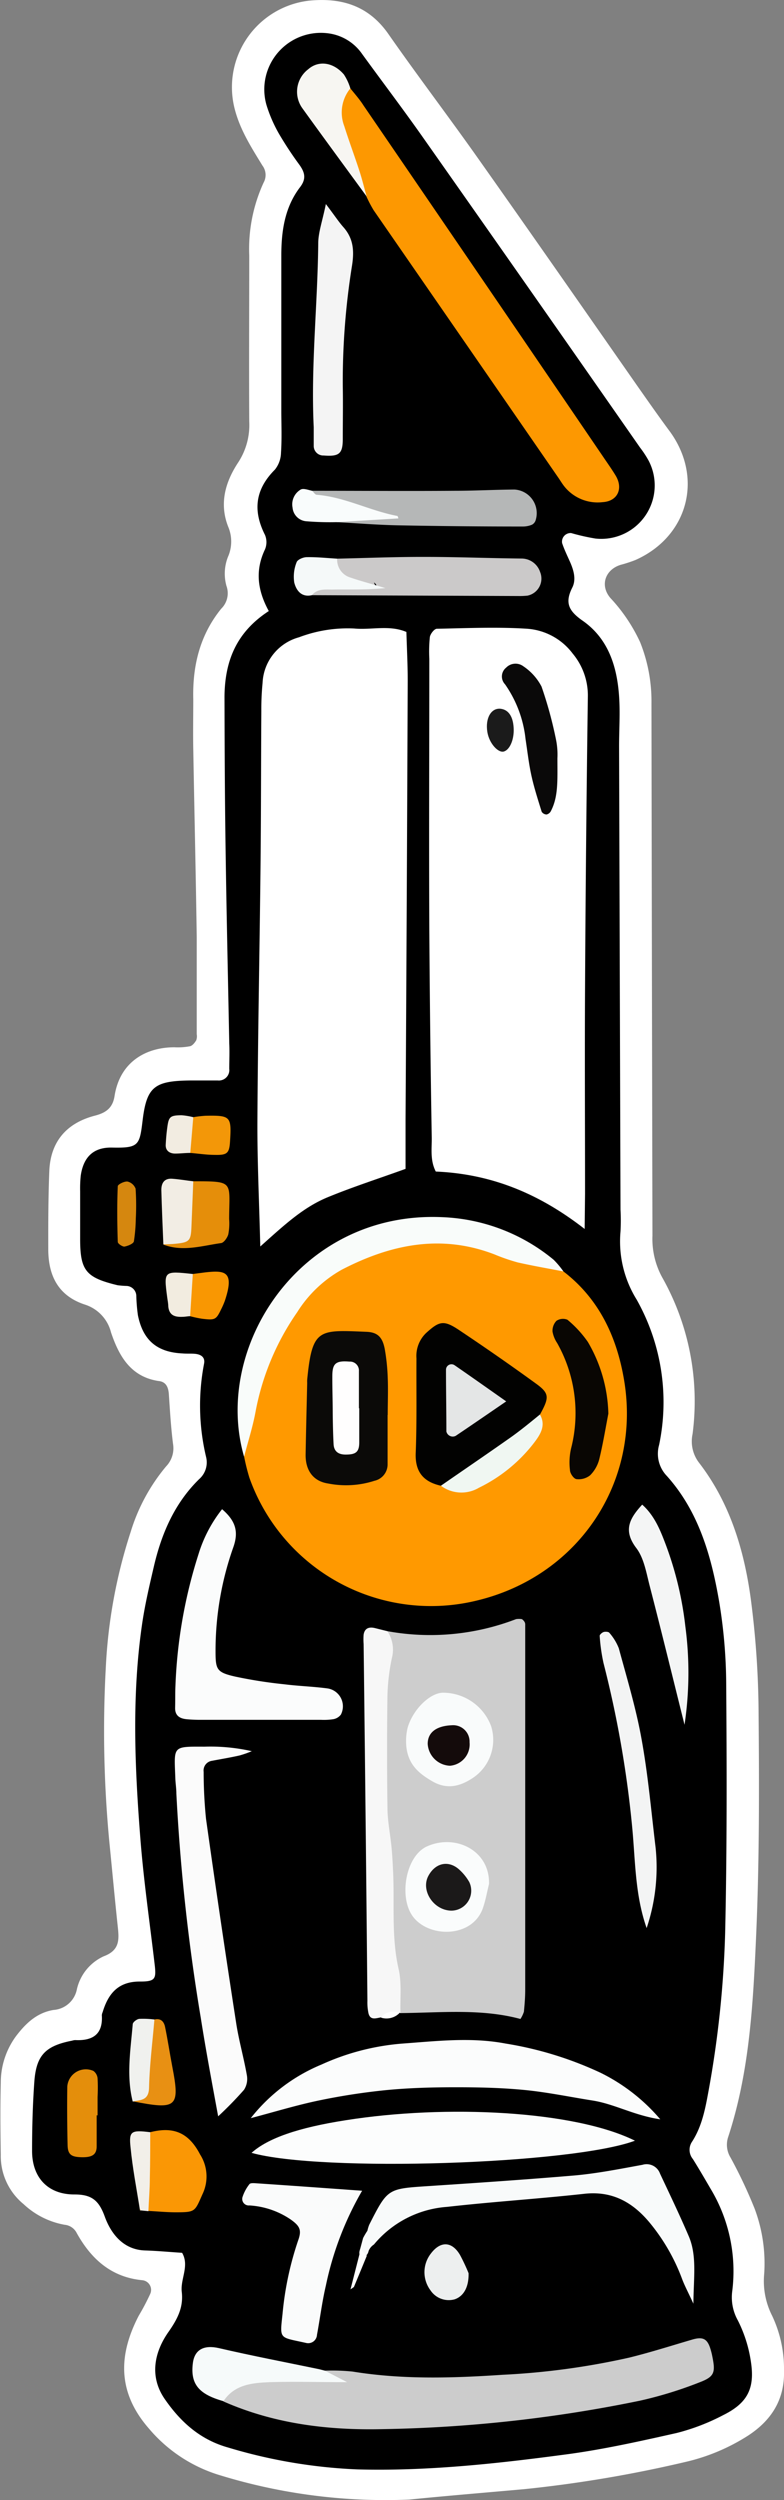 <svg xmlns="http://www.w3.org/2000/svg" viewBox="0 0 120.03 382.66"><rect x="0" y="0" width="120.03" height="382.66" fill="#808080" stroke="none"/><defs><style>.cls-1{fill:#fff;}.cls-2{fill:#f90;}.cls-3{fill:#cdcdcd;}.cls-4{fill:#fd9801;}.cls-5{fill:#ccc;}.cls-6{fill:#fbfcfc;}.cls-7{fill:#fcfdfd;}.cls-8{fill:#fbfbfb;}.cls-9{fill:#f9fcfa;}.cls-10{fill:#f7f7f7;}.cls-11{fill:#f8fafa;}.cls-12{fill:#fafbfb;}.cls-13{fill:#f4f4f4;}.cls-14{fill:#cbc9c9;}.cls-15{fill:#b5b7b7;}.cls-16{fill:#f3f4f4;}.cls-17{fill:#f4f5f5;}.cls-18{fill:#fa9705;}.cls-19{fill:#f6fafa;}.cls-20{fill:#f7f6f2;}.cls-21{fill:#e48e0b;}.cls-22{fill:#e58e0a;}.cls-23{fill:#f9fcfc;}.cls-24{fill:#e89013;}.cls-25{fill:#edefef;}.cls-26{fill:#f2ede4;}.cls-27{fill:#f5f9f9;}.cls-28{fill:#f0f1ee;}.cls-29{fill:#f99702;}.cls-30{fill:#f39708;}.cls-31{fill:#d5870f;}.cls-32{fill:#f2efe9;}.cls-33{fill:#f2ece0;}.cls-34{fill:#f2ece1;}.cls-35{fill:#a9a7a7;}.cls-36{fill:#0a0909;}.cls-37{fill:#1b1b1b;}.cls-38{fill:#020201;}.cls-39{fill:#0b0a08;}.cls-40{fill:#090603;}.cls-41{fill:#f0f7f2;}.cls-42{fill:#f9fbfb;}.cls-43{fill:#fafcfc;}.cls-44{fill:#e4e6e6;}.cls-45{fill:#fffefe;}.cls-46{fill:#140b0b;}.cls-47{fill:#1b1919;}</style></defs><g id="Capa_2" data-name="Capa 2"><g id="simplemech_leg1" data-name="simplemech leg1"><path class="cls-1" d="M62.66,382.59a86.2,86.2,0,0,1-28.87-3.69,22.82,22.82,0,0,1-11-7.19c-5-5.74-4.53-11.51-1.55-17.26A35.47,35.47,0,0,0,23,351.11a1.49,1.49,0,0,0-1.25-2.1c-4.76-.47-7.82-3.29-10-7.21a2.31,2.31,0,0,0-1.85-1.27,12.33,12.33,0,0,1-6.3-3.17,9.51,9.51,0,0,1-3.48-7.55c-.06-3.67-.09-7.35,0-11a12,12,0,0,1,2.34-7.16c1.52-2,3.21-3.58,5.73-4a3.92,3.92,0,0,0,3.58-3.16,7.33,7.33,0,0,1,4.12-5.06c2.47-.92,2.35-2.57,2.14-4.54-.46-4.29-.85-8.58-1.28-12.87a179.11,179.11,0,0,1-.55-26.81A79.16,79.16,0,0,1,20,234.5a28.62,28.62,0,0,1,5.43-10.05A4,4,0,0,0,26.49,221c-.32-2.53-.47-5.08-.64-7.62-.08-1.07-.44-1.89-1.58-2-4.3-.65-6.07-3.88-7.27-7.43a6,6,0,0,0-3.95-4.25c-4.12-1.33-5.65-4.42-5.66-8.47s0-8,.16-12c.18-4.4,2.55-7.32,7-8.47,1.78-.46,2.74-1.26,3-3.07.86-5.28,4.94-7.4,9.16-7.39a9.94,9.94,0,0,0,2.38-.16c.37-.08.72-.53.95-.9a1.81,1.81,0,0,0,.08-.94c0-4.95,0-9.91,0-14.86-.14-9.58-.36-19.16-.53-28.74-.05-2.55,0-5.1,0-7.65-.13-5.12,1-9.83,4.28-13.88a3.31,3.31,0,0,0,.8-3.49A7,7,0,0,1,35,85a5.8,5.8,0,0,0,0-4.22c-1.5-3.64-.51-7,1.47-10a10.46,10.46,0,0,0,1.69-6.27c-.05-8.46,0-16.93,0-25.39a24.31,24.31,0,0,1,2.2-11.17,2.4,2.4,0,0,0-.19-2.62c-1.66-2.72-3.37-5.37-4.21-8.55A13.33,13.33,0,0,1,47.34.1c4.94-.48,9.08.76,12.11,5.09,4.57,6.55,9.41,12.9,14,19.42,8.11,11.48,16.13,23,24.18,34.54,1.65,2.35,3.3,4.71,5,7,5.08,7.11,2.65,16-5.33,19.56a20.56,20.56,0,0,1-2.26.74c-2.39.73-3.23,3.16-1.59,5.08A25.67,25.67,0,0,1,98,98.29a24.29,24.29,0,0,1,1.74,9.35q.06,40.74.15,81.5a12.26,12.26,0,0,0,1.48,6.36,38.6,38.6,0,0,1,4.66,24,5.37,5.37,0,0,0,1,4.4c4.71,6.12,6.89,13.32,7.91,20.8a139.08,139.08,0,0,1,1.2,17.66c.1,11.35.12,22.7-.38,34-.46,10.35-1,20.76-4.28,30.74a3.74,3.74,0,0,0,.37,3.15,73.51,73.51,0,0,1,3.67,7.78A23.87,23.87,0,0,1,117,348a11.73,11.73,0,0,0,1.21,6.45,19,19,0,0,1,1.82,8.35c.13,4.44-1.89,7.64-5.5,10a30.45,30.45,0,0,1-9.67,4.05,194.3,194.3,0,0,1-24.54,4.14C74.43,381.52,68.54,382,62.66,382.59Z"/><path d="M41.15,93.53c-1.78-3.25-2.08-6.29-.58-9.44a2.87,2.87,0,0,0,0-2.21c-1.9-3.76-1.48-7,1.52-10a4.28,4.28,0,0,0,.93-2.57c.14-2.06.06-4.15.05-6.22q0-12,0-24c0-3.75.53-7.37,2.86-10.43,1-1.3.74-2.26-.08-3.42a54.41,54.41,0,0,1-3.16-4.8,21.62,21.62,0,0,1-1.89-4.36A8.66,8.66,0,0,1,50.74,5.18a7.46,7.46,0,0,1,4.69,3.07c3.1,4.27,6.29,8.47,9.32,12.78Q81.44,44.75,98,68.52a15.38,15.38,0,0,1,1.31,2,8.18,8.18,0,0,1-8.16,11.91,32.51,32.51,0,0,1-3.71-.84,1.32,1.32,0,0,0-1.38,1.54c.3.9.71,1.76,1.1,2.63.62,1.35,1.12,2.85.46,4.17-1.14,2.26-.62,3.51,1.47,5,4,2.73,5.37,7,5.69,11.63.18,2.55,0,5.12,0,7.67L95,185.14a31.14,31.14,0,0,1,0,3.35,16.88,16.88,0,0,0,2.46,10.41,32,32,0,0,1,3.45,22.26,4.9,4.9,0,0,0,1.19,4.76c4.87,5.44,6.8,12.23,8,19.21a79.21,79.21,0,0,1,1.08,12.39c.09,12.78.13,25.57-.16,38.34a158.6,158.6,0,0,1-2.56,24.28c-.49,2.68-1,5.34-2.51,7.68a2.21,2.21,0,0,0,.13,2.65c.93,1.49,1.81,3,2.7,4.53a24.46,24.46,0,0,1,3.33,15.65,7.23,7.23,0,0,0,.85,4.51,20.54,20.54,0,0,1,2,6.31c.64,4.13-.53,6.35-4.23,8.19a32.51,32.51,0,0,1-7.13,2.74C97.82,373.7,92,375,86.19,375.74c-10.45,1.39-21,2.52-31.53,2.23a79.79,79.79,0,0,1-19.78-3.36c-4.29-1.21-7.27-3.95-9.66-7.41s-1.59-7.22.61-10.32c1.39-2,2.26-3.74,2-6.06-.24-2,1.21-4,.05-6-1.89-.12-3.78-.3-5.68-.36-3.42-.11-5.26-2.7-6.16-5.18s-2-3.4-4.66-3.39c-4.07,0-6.46-2.61-6.47-6.64,0-3.51.09-7,.34-10.53.28-4.13,1.69-5.57,5.78-6.37a2,2,0,0,1,.47-.09c2.66.13,4.28-.85,4.09-3.8a1.31,1.31,0,0,1,.12-.46c.86-2.86,2.4-4.73,5.75-4.7,2.3,0,2.47-.41,2.23-2.52-.76-6.5-1.71-13-2.21-19.5-.86-11-1.32-22,.32-33,.43-2.84,1.09-5.64,1.74-8.44,1.17-5.06,3.16-9.72,6.94-13.43A3.41,3.41,0,0,0,31.55,223a33.94,33.94,0,0,1-.31-14.26c.2-1-.47-1.43-1.37-1.52-.64-.06-1.28,0-1.92-.06-3.9-.18-6.07-2-6.84-5.87a27.12,27.12,0,0,1-.24-2.86,1.56,1.56,0,0,0-1.44-1.6,13.15,13.15,0,0,1-1.43-.11c-4.89-1.18-5.74-2.25-5.73-7.18,0-2.39,0-4.79,0-7.19a19,19,0,0,1,.09-2.39c.4-2.81,1.9-4.36,4.76-4.31,4.13.09,4.25-.33,4.71-4.13.62-5.16,1.8-6.07,7.21-6.14,1.43,0,2.87,0,4.31,0a1.6,1.6,0,0,0,1.75-1.78c0-1.27.06-2.55,0-3.83-.19-9.9-.42-19.81-.56-29.71-.12-7.82-.15-15.65-.17-23.47C34.43,101.3,36.09,96.82,41.15,93.53Z"/><path class="cls-1" d="M39.85,190.79c-.18-7.12-.47-13.18-.44-19.23.07-13.09.34-26.17.48-39.26.08-7.82.07-15.64.12-23.46a41.12,41.12,0,0,1,.19-4.3,7.58,7.58,0,0,1,5.59-7,21,21,0,0,1,8.43-1.34c2.66.25,5.39-.58,8,.53.07,2.55.21,5.09.2,7.64q-.13,33.52-.33,67c0,2.55,0,5.1,0,7.54-4.18,1.51-8.1,2.77-11.89,4.33S43.55,187.48,39.85,190.79Z"/><path class="cls-1" d="M89.51,188.11c-7.28-5.67-14.62-8.44-22.79-8.79-.9-1.74-.59-3.54-.62-5.25q-.27-15.8-.37-31.58c-.07-13.88,0-27.76,0-41.64a21.86,21.86,0,0,1,.08-3.34c.07-.48.68-1.26,1.06-1.27,4.62-.09,9.27-.3,13.87,0a9.55,9.55,0,0,1,6.94,3.8A10,10,0,0,1,90,106.66q-.31,22.25-.43,44.5c-.06,10.53,0,21.06,0,31.58Z"/><path class="cls-2" d="M86.26,194.61c5.52,4.23,8.21,10.13,9.3,16.71,2.58,15.58-7,29.84-22.38,33.62a29.51,29.51,0,0,1-35-18.76,32,32,0,0,1-.8-3.21,47.29,47.29,0,0,1,3.72-17c5-12.87,22-20.69,35.35-15C79.64,192.36,83.13,193,86.26,194.61Z"/><path class="cls-3" d="M59.3,249.67A36.58,36.58,0,0,0,79,247.83a2.77,2.77,0,0,1,.91,0,1.58,1.58,0,0,1,.32.31.85.85,0,0,1,.18.43q0,28,0,56c0,1.12-.09,2.24-.2,3.35a4.64,4.64,0,0,1-.53,1.11c-6-1.62-12.24-.95-18.44-.9-2.63-3.59-2.21-7.94-2.35-11.91-.41-11.74-1.76-23.46-1.19-35.24C58,257.13,57.9,253.31,59.3,249.67Z"/><path class="cls-4" d="M53.64,13.53c.69.86,1.43,1.69,2,2.59Q74.07,43.06,92.4,70c.63.93,1.28,1.84,1.86,2.8,1.2,2,.28,3.93-2,4.06a6.52,6.52,0,0,1-5.92-2.48c-.29-.38-.54-.79-.81-1.19q-14.16-20.52-28.32-41a19.78,19.78,0,0,1-1.1-2.09c-1.18-3.44-3.87-6.21-4.39-9.93C51.39,17.68,50.55,15,53.64,13.53Z"/><path class="cls-5" d="M49.74,362.86A30.63,30.63,0,0,1,54,363c7.63,1.24,15.29,1,22.94.49a112.76,112.76,0,0,0,19.44-2.64c3.24-.8,6.43-1.82,9.64-2.76,1.63-.47,2.31-.1,2.79,1.58.09.31.17.62.23.93.53,2.56.36,3.18-2,4.07A61.5,61.5,0,0,1,98,367.45a212,212,0,0,1-39.46,4.36C50.2,372,42,371,34.21,367.57c0-3.37,2.85-3.41,5-3.92,3.3-.78,6.67-.31,10,.25C51.21,364.24,49,362.88,49.74,362.86Z"/><path class="cls-6" d="M38.39,324.21A26.81,26.81,0,0,1,49.23,316a36.74,36.74,0,0,1,12.43-3.21c5.26-.38,10.48-1,15.74,0A54.68,54.68,0,0,1,92,317.29a28.54,28.54,0,0,1,9.09,7.1c-4-.59-7-2.35-10.37-2.88s-6.91-1.27-10.39-1.61-7-.42-10.52-.42-7,.09-10.52.42a98.91,98.91,0,0,0-10.4,1.59C45.46,322.2,42.14,323.22,38.39,324.21Z"/><path class="cls-7" d="M38.51,329.52c2.49-2.22,7.06-3.85,14.47-5,15.28-2.42,34.9-1.48,44.23,3.14C87.48,331.28,49.19,332.51,38.51,329.52Z"/><path class="cls-8" d="M33.4,323.93c-1-5.43-1.91-10.27-2.67-15.13A301.2,301.2,0,0,1,27,274.51c0-.8-.14-1.6-.16-2.39-.18-4.9-.49-4.79,4.47-4.77a28.65,28.65,0,0,1,7.24.69,15.63,15.63,0,0,1-1.85.65c-1.4.32-2.82.55-4.23.82a1.5,1.5,0,0,0-1.29,1.7,71.27,71.27,0,0,0,.36,7.17q2.2,15.66,4.62,31.29c.41,2.67,1.17,5.3,1.64,8a3.08,3.08,0,0,1-.44,2.2A56.68,56.68,0,0,1,33.4,323.93Z"/><path class="cls-6" d="M34,231c2.14,1.84,2.53,3.5,1.73,5.8A47.38,47.38,0,0,0,33,252.68c0,2.85.14,3.29,3,3.94a70.6,70.6,0,0,0,7.53,1.18c2.21.28,4.45.34,6.66.64a2.77,2.77,0,0,1,2,4,1.87,1.87,0,0,1-1.14.7,9.28,9.28,0,0,1-1.9.1l-18.17,0a23.75,23.75,0,0,1-2.39-.09c-1.05-.1-1.81-.53-1.78-1.76s0-2.23.05-3.34a75.11,75.11,0,0,1,3.53-20.16A20.91,20.91,0,0,1,34,231Z"/><path class="cls-9" d="M86.26,194.61c-2.32-.45-4.66-.85-7-1.38A29.44,29.44,0,0,1,75.7,192c-8.19-3.15-15.9-1.53-23.37,2.34a19,19,0,0,0-6.83,6.51,39.28,39.28,0,0,0-6.38,15.26c-.43,2.32-1.16,4.58-1.75,6.86-4.85-16.72,8.54-37.64,30.32-36.67a28.47,28.47,0,0,1,17.07,6.52A13.14,13.14,0,0,1,86.26,194.61Z"/><path class="cls-10" d="M59.3,249.67a5.05,5.05,0,0,1,.7,4.1,31.71,31.71,0,0,0-.68,5.65q-.12,8.63,0,17.25c0,2.05.44,4.1.63,6.15.12,1.27.18,2.54.24,3.81.22,4.93-.28,9.87.84,14.77.49,2.14.21,4.46.28,6.69l-.16,0c-.85.63-2,.05-2.84.7-.75.12-1.62.49-1.9-.64a8,8,0,0,1-.16-1.9Q56,279,55.67,251.63a9.7,9.7,0,0,1,0-1.43c.16-1,.85-1.22,1.74-1Z"/><path class="cls-11" d="M56.25,341.44a5.46,5.46,0,0,1,.28-.92c2.82-5.55,2.82-5.5,9-5.91,7.48-.49,15-1,22.44-1.63,3.48-.31,6.94-1,10.39-1.63a2.18,2.18,0,0,1,2.69,1.35c1.49,3.17,3,6.32,4.38,9.54,1.3,3,.76,6.28.73,10.37-.8-1.74-1.33-2.72-1.72-3.75a29.82,29.82,0,0,0-5-8.68c-2.6-3.12-5.73-4.87-10-4.39-7,.77-14,1.21-21,2a16,16,0,0,0-11.19,5.76,2.08,2.08,0,0,0-.82,1,1.29,1.29,0,0,1-.36.68c-.88.2-1.28,0-.93-1l.45-1.67A11.34,11.34,0,0,1,56.25,341.44Z"/><path class="cls-12" d="M55.44,335.32a48.63,48.63,0,0,0-5.55,14.52c-.58,2.48-.89,5-1.36,7.54a1.35,1.35,0,0,1-1.7,1.23c-4.13-.93-4-.45-3.57-4.48a48.71,48.71,0,0,1,2.39-11.22c.58-1.6.24-2.21-1.19-3.22a12.54,12.54,0,0,0-6.27-2.12,1,1,0,0,1-1.07-1.26,6.3,6.3,0,0,1,1.07-2c.12-.18.6-.16.91-.14C44.35,334.52,49.59,334.9,55.44,335.32Z"/><path class="cls-13" d="M49.89,31.23c1.42,1.87,2,2.78,2.74,3.6,1.46,1.7,1.61,3.5,1.28,5.73A111.59,111.59,0,0,0,52.48,59.1c.05,2.71,0,5.41,0,8.12,0,2.25-.58,2.68-2.92,2.5a1.46,1.46,0,0,1-1.53-1.47c0-1,0-1.91,0-2.87-.45-9.38.6-18.74.69-28.11C48.72,35.59,49.34,33.92,49.89,31.23Z"/><path class="cls-14" d="M51.62,85.51c4.46-.1,8.91-.28,13.37-.27,4.93,0,9.87.2,14.81.25a3,3,0,0,1,2.89,2.06,2.66,2.66,0,0,1-1.93,3.62,11.4,11.4,0,0,1-1.43.06L47.75,91.1c.79-2.53,2.86-2,4.68-1.86,1.64.14,3.22.8,5.06.49.49,0-.48-.92-.15-.37.13.21,0,.34-.36.3C54.36,89.36,50.85,90.18,51.62,85.51Z"/><path class="cls-15" d="M47.78,75.12c7.32,0,14.63.06,21.94,0,3,0,6-.17,9.06-.19A3.62,3.62,0,0,1,82,79.65a1.15,1.15,0,0,1-.57.67,3.6,3.6,0,0,1-1.37.27c-6.35,0-12.71-.06-19.06-.18-3.16-.06-6.31-.32-9.47-.49,3-2.67,6.15-.38,8.66-.58-2.66-.67-6.16-.51-9.29-1.93C49.72,76.87,48,77,47.78,75.12Z"/><path class="cls-16" d="M99,295.12c-1.81-5.15-1.72-10.44-2.23-15.62a163.42,163.42,0,0,0-4.37-24.93,27.81,27.81,0,0,1-.59-4.19c0-.18.36-.5.61-.58s.75-.05.87.12a8.05,8.05,0,0,1,1.45,2.37c1.25,4.61,2.64,9.2,3.48,13.89,1,5.48,1.48,11.05,2.15,16.59A29.19,29.19,0,0,1,99,295.12Z"/><path class="cls-17" d="M104.8,264c-1.77-7.08-3.5-14.18-5.33-21.25-.52-2-.87-4.25-2.06-5.81-2.06-2.72-1-4.55.91-6.64,1.89,1.69,2.77,3.91,3.61,6.13a52.43,52.43,0,0,1,3,12.54A53.62,53.62,0,0,1,104.8,264Z"/><path class="cls-18" d="M23,326.36c3.43-.87,5.83-.06,7.63,3.4a6.26,6.26,0,0,1,.37,6.09c-1.19,2.68-1.07,2.76-4.05,2.77-1.41,0-2.82-.14-4.23-.21C21.84,334.37,20.1,330.31,23,326.36Z"/><path class="cls-19" d="M49.74,362.86l3.4,1.76c-4.48,0-8.18-.11-11.86,0-2.65.11-5.37.34-7.07,2.91-3.79-1.06-5.07-2.63-4.69-5.77.25-2.17,1.75-2.87,4-2.35,5.08,1.18,10.21,2.16,15.32,3.22Z"/><path class="cls-20" d="M53.64,13.53a5.81,5.81,0,0,0-.93,5.78c.71,2.26,1.54,4.47,2.27,6.71.44,1.33.77,2.7,1.15,4.05-3.29-4.51-6.6-9-9.86-13.53a4.32,4.32,0,0,1,.92-5.94c1.57-1.38,3.82-1.11,5.46.8A8.16,8.16,0,0,1,53.64,13.53Z"/><path class="cls-21" d="M14.8,323.77c0,1.58,0,3.17,0,4.75,0,1.27-.68,1.7-2.28,1.67s-2.13-.4-2.17-1.81c-.07-3-.09-6-.05-9a2.85,2.85,0,0,1,4-2.4,1.6,1.6,0,0,1,.64,1.13,26.88,26.88,0,0,1,0,2.84v2.84Z"/><path class="cls-22" d="M29.59,180.81c6.36,0,5.51,0,5.49,5.77a8.8,8.8,0,0,1-.13,2.36c-.15.52-.67,1.27-1.1,1.33-2.93.41-5.87,1.37-8.84.23C29,188.44,27.37,183.72,29.59,180.81Z"/><path class="cls-23" d="M47.78,75.12c.23.21.45.59.69.61,4.31.34,8.16,2.45,12.35,3.24.09,0,.13.27.18.38l-9.45.57a44.2,44.2,0,0,1-4.61-.13,2.29,2.29,0,0,1-2.15-2.09,2.62,2.62,0,0,1,1.27-2.78C46.49,74.71,47.2,75,47.78,75.12Z"/><path class="cls-24" d="M23.64,309.11c1-.24,1.48.35,1.64,1.17.41,2,.71,4,1.09,6,1.21,6.27.74,6.69-6.05,5.35,1.44-2,1.1-4.26,1.21-6.47S21.63,310.69,23.64,309.11Z"/><path class="cls-25" d="M71.74,347.94c.05,2.21-.81,3.55-2.13,4a3.36,3.36,0,0,1-3.7-1.37,4.64,4.64,0,0,1,.09-5.68c1.46-1.9,3.2-1.83,4.43.26A29.66,29.66,0,0,1,71.74,347.94Z"/><path class="cls-26" d="M29.59,180.81q-.14,3.51-.28,7c-.09,2.11-.31,2.35-2.43,2.56-.62.07-1.25.07-1.87.1-.11-2.78-.24-5.56-.31-8.34,0-1.08.48-1.8,1.67-1.71S28.52,180.69,29.59,180.81Z"/><path class="cls-27" d="M51.62,85.51a2.84,2.84,0,0,0,2.06,2.9c1.46.51,3,.9,5.33,1.61-3.3.3-5.74.17-8.16.22-1.11,0-2.27-.15-3.1.86-1.62.37-2.4-.75-2.7-1.93a5.9,5.9,0,0,1,.36-3.11c.13-.4,1-.78,1.55-.78C48.51,85.25,50.07,85.42,51.62,85.51Z"/><path class="cls-28" d="M23.64,309.11c-.29,3.48-.74,6.95-.82,10.44-.05,2-1.31,1.85-2.5,2.12-1-3.94-.33-7.89,0-11.83,0-.31.61-.78,1-.83A13.59,13.59,0,0,1,23.64,309.11Z"/><path class="cls-29" d="M29.52,195l1.84-.24c3.14-.36,4.57-.16,3.06,4.36a12.1,12.1,0,0,1-.56,1.28c-.78,1.61-.93,1.69-2.93,1.45a16.88,16.88,0,0,1-1.82-.39C27.93,199.23,27.85,197.06,29.52,195Z"/><path class="cls-30" d="M29.59,171a17.3,17.3,0,0,1,1.87-.22c3.84-.07,4,.09,3.76,3.91-.11,1.82-.42,2.13-2.33,2.08-1.25,0-2.51-.2-3.76-.3A4.3,4.3,0,0,1,29.59,171Z"/><path class="cls-31" d="M20.79,186.57A25.23,25.23,0,0,1,20.5,190c-.06.36-.93.72-1.47.81-.31,0-1-.45-1-.72-.09-2.84-.12-5.68,0-8.52,0-.28,1-.78,1.49-.72a1.76,1.76,0,0,1,1.24,1.09A38.91,38.91,0,0,1,20.79,186.57Z"/><path class="cls-32" d="M23,326.36c0,2.32,0,4.64-.06,7,0,1.69-.15,3.39-.22,5.09l-1.19-.12h-.1c-.5-3.21-1.13-6.4-1.44-9.62C19.71,326.19,20.07,326,23,326.36Z"/><path class="cls-33" d="M29.52,195c-.14,2.16-.27,4.31-.41,6.46-.32,0-.63.07-.95.09-1.2.07-2.26-.06-2.4-1.6,0-.47-.11-.95-.17-1.43C25.07,194.52,25.07,194.52,29.52,195Z"/><path class="cls-34" d="M29.59,171c-.15,1.82-.3,3.64-.46,5.47-.77,0-1.55.1-2.32.1s-1.49-.39-1.44-1.36.13-1.86.26-2.78c.21-1.5.45-1.71,2.15-1.73A10.36,10.36,0,0,1,29.59,171Z"/><path class="cls-1" d="M55.23,344.27l.93,1c-.65,1.57-1.29,3.15-1.95,4.72-.05.13-.24.19-.55.43"/><path class="cls-1" d="M58.32,308.82a2.34,2.34,0,0,1,2.84-.7A2.79,2.79,0,0,1,58.32,308.82Z"/><polygon class="cls-18" points="21.39 338.28 21.51 338.1 21.49 338.29 21.39 338.28"/><path class="cls-35" d="M56.25,341.44l-.57,1.16Z"/><path class="cls-35" d="M56.52,344.59l.82-1Z"/><path class="cls-36" d="M85.34,116.06c0,3.46.15,5.87-1,8.09a1,1,0,0,1-.66.52.93.93,0,0,1-.75-.42c-.56-1.82-1.15-3.63-1.56-5.48s-.62-3.76-.91-5.64a17.93,17.93,0,0,0-3.14-8.39,1.73,1.73,0,0,1,.17-2.55,2,2,0,0,1,2.63-.21,8.41,8.41,0,0,1,2.79,3.11,62.21,62.21,0,0,1,2.24,8.24A11.51,11.51,0,0,1,85.34,116.06Z"/><path class="cls-37" d="M78.65,111.78c0,1.59-.65,3-1.51,3.25s-2.25-1.23-2.53-3c-.33-2.09.57-3.67,2-3.55C77.92,108.62,78.64,109.79,78.65,111.78Z"/><path class="cls-38" d="M67.5,227.41c-2.75-.61-4-2.21-3.85-5.12.18-4.79.08-9.58.11-14.37a4.86,4.86,0,0,1,1.46-3.87c2-1.82,2.69-2.05,5-.51q6,4,11.8,8.21c2.11,1.52,2.11,2.12.65,4.76A27.45,27.45,0,0,1,67.5,227.41Z"/><path class="cls-39" d="M59.34,216.57c0,2.55,0,5.11,0,7.66a2.56,2.56,0,0,1-2,2.42,14.18,14.18,0,0,1-7.1.42c-2.28-.34-3.48-2-3.45-4.41.06-3.68.16-7.35.24-11a3.85,3.85,0,0,1,0-.48c.77-7.93,1.8-7.62,9.09-7.33,1.74.07,2.47.88,2.8,2.71a30.74,30.74,0,0,1,.44,4.28c.08,1.91,0,3.83,0,5.75Z"/><path class="cls-40" d="M93.14,216.38c-.45,2.33-.83,4.67-1.4,7a5.35,5.35,0,0,1-1.39,2.43,2.81,2.81,0,0,1-2.09.59c-.42-.05-1-.88-1-1.4a9.57,9.57,0,0,1,.17-3.29,21.83,21.83,0,0,0-2.13-16.14,4.59,4.59,0,0,1-.71-1.75,2.2,2.2,0,0,1,.6-1.65,1.8,1.8,0,0,1,1.68-.17A17,17,0,0,1,90,205.4,22.71,22.71,0,0,1,93.14,216.38Z"/><path class="cls-41" d="M67.5,227.41c3.58-2.48,7.18-4.93,10.74-7.44,1.52-1.08,3-2.3,4.42-3.46,1,1.72,0,3.15-.92,4.36a23.77,23.77,0,0,1-8.42,6.85A5.25,5.25,0,0,1,67.5,227.41Z"/><path class="cls-42" d="M62.18,266a8.42,8.42,0,0,1,.24-1.59c.82-2.8,3.47-5.35,5.46-5.32a7.87,7.87,0,0,1,7.31,5.12,7,7,0,0,1-2.79,7.92c-2,1.33-4,1.81-6.23.51S62,269.76,62.18,266Z"/><path class="cls-43" d="M74.87,288.35c-.3,1.21-.51,2.45-.91,3.63-1.59,4.75-8.49,4.69-10.86,1.21-2-2.93-1-9,2.19-10.54C69.62,280.63,75,283.16,74.87,288.35Z"/><path class="cls-44" d="M77.5,214.5c-2.82,1.93-5.27,3.62-7.74,5.28a1,1,0,0,1-1.42-.67c0-3.15-.06-6.3-.06-9.44a.84.84,0,0,1,1.31-.71C72.14,210.72,74.67,212.51,77.5,214.5Z"/><path class="cls-45" d="M55,215.55c0,1.74,0,3.48,0,5.22,0,1.5-.54,1.87-2.08,1.87-1.13,0-1.8-.49-1.85-1.63-.08-1.57-.11-3.15-.13-4.73,0-1.9-.07-3.79-.06-5.69s.53-2.35,2.61-2.18a1.37,1.37,0,0,1,1.46,1.46c0,1.89,0,3.79,0,5.68Z"/><path class="cls-46" d="M71.89,266.68a3.28,3.28,0,0,1-3,3.59,3.56,3.56,0,0,1-3.41-3.35c0-1.72,1.28-2.75,3.7-2.85A2.51,2.51,0,0,1,71.89,266.68Z"/><path class="cls-47" d="M69.08,292.45c-2.74-.06-4.73-3.15-3.46-5.39,1.11-2,3.16-2.35,4.76-.83a7.68,7.68,0,0,1,1.47,1.85A3.06,3.06,0,0,1,69.08,292.45Z"/></g></g></svg>